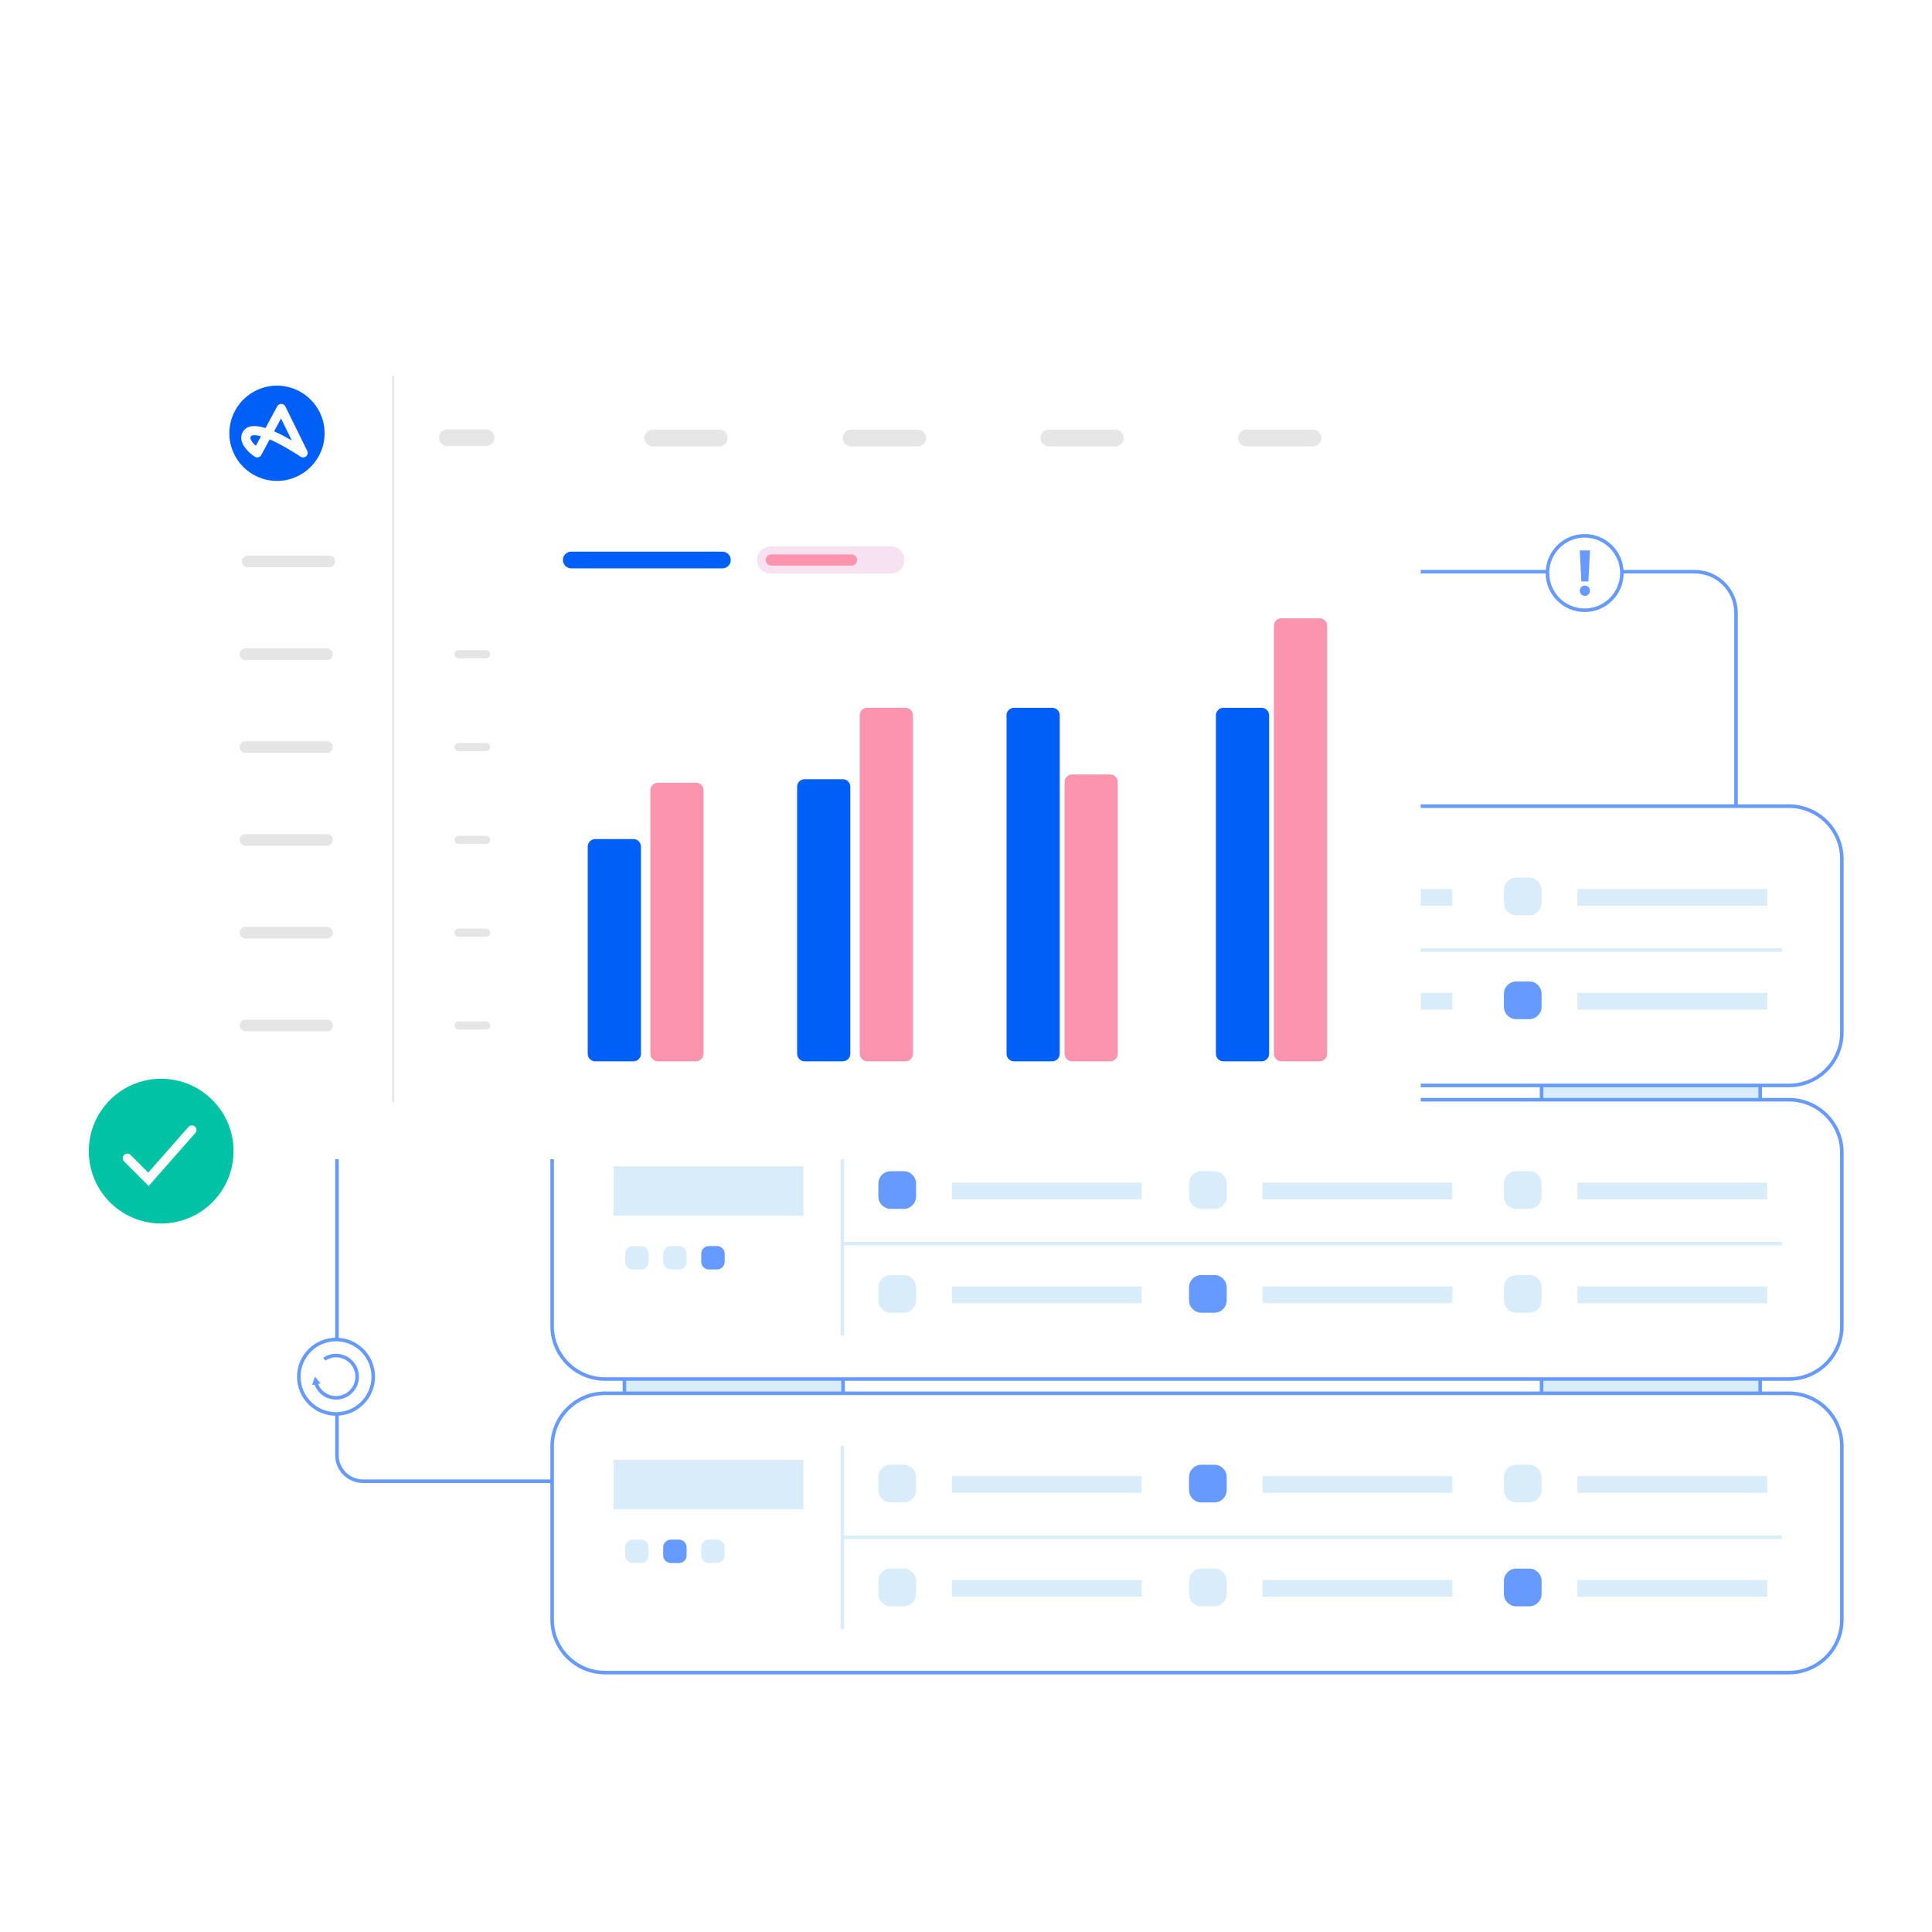 <svg width="544" height="544" viewBox="0 0 544 544" fill="none" xmlns="http://www.w3.org/2000/svg">
<path d="M544 0H0V458H544V0Z" fill="white"/>
<g clip-path="url(#clip0_615_326)">
<path d="M442.72 449.02H477.21C483.62 449.02 488.82 443.82 488.82 437.41V172.59C488.82 166.18 483.62 160.98 477.21 160.98H311.41" stroke="#669AFF" stroke-miterlimit="10"/>
<path d="M446.2 171.83C451.988 171.83 456.68 167.138 456.68 161.35C456.68 155.562 451.988 150.87 446.2 150.87C440.412 150.87 435.72 155.562 435.72 161.35C435.72 167.138 440.412 171.83 446.2 171.83Z" fill="white" stroke="#669AFF" stroke-miterlimit="10"/>
<path d="M444.82 154.99H447.7L447.25 163.72H445.27L444.82 154.99ZM444.82 166.33C444.82 165.52 445.45 164.89 446.26 164.89C447.07 164.89 447.7 165.52 447.7 166.33C447.7 167.14 447.07 167.77 446.26 167.77C445.45 167.77 444.82 167.14 444.82 166.33Z" fill="#669AFF"/>
<path d="M94.88 292.4V409.74C94.88 413.79 98.16 417.07 102.21 417.07H234.91" stroke="#669AFF" stroke-miterlimit="10"/>
<path d="M237.38 285.4H175.82V421.31H237.38V285.4Z" fill="#D9ECFA" stroke="#669AFF" stroke-miterlimit="10"/>
<path d="M495.62 285.4H434.06V421.31H495.62V285.4Z" fill="#D9ECFA" stroke="#669AFF" stroke-miterlimit="10"/>
<path d="M503.71 226.99H170.38C162.145 226.99 155.47 233.665 155.47 241.9V290.73C155.47 298.965 162.145 305.64 170.38 305.64H503.71C511.945 305.64 518.62 298.965 518.62 290.73V241.9C518.62 233.665 511.945 226.99 503.71 226.99Z" fill="white" stroke="#669AFF" stroke-miterlimit="10"/>
<path d="M237.06 267.52H501.69" stroke="#D9ECFA" stroke-miterlimit="10"/>
<path d="M237.18 241.81V293.41" stroke="#D9ECFA" stroke-miterlimit="10"/>
<path d="M254.46 247.12H250.81C248.888 247.12 247.33 248.678 247.33 250.6V254.25C247.33 256.172 248.888 257.73 250.81 257.73H254.46C256.382 257.73 257.94 256.172 257.94 254.25V250.6C257.94 248.678 256.382 247.12 254.46 247.12Z" fill="#D9ECFA"/>
<path d="M321.47 250.33H268.04V255.03H321.47V250.33Z" fill="#D9ECFA"/>
<path d="M226.22 245.74H172.79V259.63H226.22V245.74Z" fill="#D9ECFA"/>
<path d="M341.93 247.12H338.28C336.358 247.12 334.8 248.678 334.8 250.6V254.25C334.8 256.172 336.358 257.73 338.28 257.73H341.93C343.852 257.73 345.41 256.172 345.41 254.25V250.6C345.41 248.678 343.852 247.12 341.93 247.12Z" fill="#D9ECFA"/>
<path d="M408.94 250.33H355.51V255.03H408.94V250.33Z" fill="#D9ECFA"/>
<path d="M430.59 247.12H426.94C425.018 247.12 423.46 248.678 423.46 250.6V254.25C423.46 256.172 425.018 257.73 426.94 257.73H430.59C432.512 257.73 434.07 256.172 434.07 254.25V250.6C434.07 248.678 432.512 247.12 430.59 247.12Z" fill="#D9ECFA"/>
<path d="M497.6 250.33H444.17V255.03H497.6V250.33Z" fill="#D9ECFA"/>
<path d="M254.46 276.36H250.81C248.888 276.36 247.33 277.918 247.33 279.84V283.49C247.33 285.412 248.888 286.97 250.81 286.97H254.46C256.382 286.97 257.94 285.412 257.94 283.49V279.84C257.94 277.918 256.382 276.36 254.46 276.36Z" fill="#D9ECFA"/>
<path d="M180.48 268.19H178.2C177.007 268.19 176.04 269.157 176.04 270.35V272.63C176.04 273.823 177.007 274.79 178.2 274.79H180.48C181.673 274.79 182.64 273.823 182.64 272.63V270.35C182.64 269.157 181.673 268.19 180.48 268.19Z" fill="#669AFF"/>
<path d="M191.18 268.19H188.9C187.707 268.19 186.74 269.157 186.74 270.35V272.63C186.74 273.823 187.707 274.79 188.9 274.79H191.18C192.373 274.79 193.34 273.823 193.34 272.63V270.35C193.34 269.157 192.373 268.19 191.18 268.19Z" fill="#D9ECFA"/>
<path d="M201.89 268.19H199.61C198.417 268.19 197.45 269.157 197.45 270.35V272.63C197.45 273.823 198.417 274.79 199.61 274.79H201.89C203.083 274.79 204.05 273.823 204.05 272.63V270.35C204.05 269.157 203.083 268.19 201.89 268.19Z" fill="#D9ECFA"/>
<path d="M321.47 279.57H268.04V284.27H321.47V279.57Z" fill="#D9ECFA"/>
<path d="M341.93 276.36H338.28C336.358 276.36 334.8 277.918 334.8 279.84V283.49C334.8 285.412 336.358 286.97 338.28 286.97H341.93C343.852 286.97 345.41 285.412 345.41 283.49V279.84C345.41 277.918 343.852 276.36 341.93 276.36Z" fill="#D9ECFA"/>
<path d="M408.94 279.57H355.51V284.27H408.94V279.57Z" fill="#D9ECFA"/>
<path d="M430.59 276.36H426.94C425.018 276.36 423.46 277.918 423.46 279.84V283.49C423.46 285.412 425.018 286.97 426.94 286.97H430.59C432.512 286.97 434.07 285.412 434.07 283.49V279.84C434.07 277.918 432.512 276.36 430.59 276.36Z" fill="#669AFF"/>
<path d="M497.6 279.57H444.17V284.27H497.6V279.57Z" fill="#D9ECFA"/>
<path d="M503.71 309.65H170.38C162.145 309.65 155.47 316.325 155.47 324.56V373.39C155.47 381.625 162.145 388.3 170.38 388.3H503.71C511.945 388.3 518.62 381.625 518.62 373.39V324.56C518.62 316.325 511.945 309.65 503.71 309.65Z" fill="white" stroke="#669AFF" stroke-miterlimit="10"/>
<path d="M237.06 350.18H501.69" stroke="#D9ECFA" stroke-miterlimit="10"/>
<path d="M237.18 324.47V376.07" stroke="#D9ECFA" stroke-miterlimit="10"/>
<path d="M254.46 329.78H250.81C248.888 329.78 247.33 331.338 247.33 333.26V336.91C247.33 338.832 248.888 340.39 250.81 340.39H254.46C256.382 340.39 257.94 338.832 257.94 336.91V333.26C257.94 331.338 256.382 329.78 254.46 329.78Z" fill="#669AFF"/>
<path d="M321.47 332.99H268.04V337.69H321.47V332.99Z" fill="#D9ECFA"/>
<path d="M226.22 328.4H172.79V342.29H226.22V328.4Z" fill="#D9ECFA"/>
<path d="M341.93 329.78H338.28C336.358 329.78 334.8 331.338 334.8 333.26V336.91C334.8 338.832 336.358 340.39 338.28 340.39H341.93C343.852 340.39 345.41 338.832 345.41 336.91V333.26C345.41 331.338 343.852 329.78 341.93 329.78Z" fill="#D9ECFA"/>
<path d="M408.94 332.99H355.51V337.69H408.94V332.99Z" fill="#D9ECFA"/>
<path d="M430.59 329.78H426.94C425.018 329.78 423.46 331.338 423.46 333.26V336.91C423.46 338.832 425.018 340.39 426.94 340.39H430.59C432.512 340.39 434.07 338.832 434.07 336.91V333.26C434.07 331.338 432.512 329.78 430.59 329.78Z" fill="#D9ECFA"/>
<path d="M497.6 332.99H444.17V337.69H497.6V332.99Z" fill="#D9ECFA"/>
<path d="M254.46 359.02H250.81C248.888 359.02 247.33 360.578 247.33 362.5V366.15C247.33 368.072 248.888 369.63 250.81 369.63H254.46C256.382 369.63 257.94 368.072 257.94 366.15V362.5C257.94 360.578 256.382 359.02 254.46 359.02Z" fill="#D9ECFA"/>
<path d="M180.48 350.85H178.2C177.007 350.85 176.04 351.817 176.04 353.01V355.29C176.04 356.483 177.007 357.45 178.2 357.45H180.48C181.673 357.45 182.64 356.483 182.64 355.29V353.01C182.64 351.817 181.673 350.85 180.48 350.85Z" fill="#D9ECFA"/>
<path d="M191.18 350.85H188.9C187.707 350.85 186.74 351.817 186.74 353.01V355.29C186.74 356.483 187.707 357.45 188.9 357.45H191.18C192.373 357.45 193.34 356.483 193.34 355.29V353.01C193.34 351.817 192.373 350.85 191.18 350.85Z" fill="#D9ECFA"/>
<path d="M201.89 350.85H199.61C198.417 350.85 197.45 351.817 197.45 353.01V355.29C197.45 356.483 198.417 357.45 199.61 357.45H201.89C203.083 357.45 204.05 356.483 204.05 355.29V353.01C204.05 351.817 203.083 350.85 201.89 350.85Z" fill="#669AFF"/>
<path d="M321.47 362.23H268.04V366.93H321.47V362.23Z" fill="#D9ECFA"/>
<path d="M341.93 359.02H338.28C336.358 359.02 334.8 360.578 334.8 362.5V366.15C334.8 368.072 336.358 369.63 338.28 369.63H341.93C343.852 369.63 345.41 368.072 345.41 366.15V362.5C345.41 360.578 343.852 359.02 341.93 359.02Z" fill="#669AFF"/>
<path d="M408.94 362.23H355.51V366.93H408.94V362.23Z" fill="#D9ECFA"/>
<path d="M430.59 359.02H426.94C425.018 359.02 423.46 360.578 423.46 362.5V366.15C423.46 368.072 425.018 369.63 426.94 369.63H430.59C432.512 369.63 434.07 368.072 434.07 366.15V362.5C434.07 360.578 432.512 359.02 430.59 359.02Z" fill="#D9ECFA"/>
<path d="M497.6 362.23H444.17V366.93H497.6V362.23Z" fill="#D9ECFA"/>
<path d="M503.71 392.31H170.38C162.145 392.31 155.47 398.985 155.47 407.22V456.05C155.47 464.284 162.145 470.96 170.38 470.96H503.71C511.945 470.96 518.62 464.284 518.62 456.05V407.22C518.62 398.985 511.945 392.31 503.71 392.31Z" fill="white" stroke="#669AFF" stroke-miterlimit="10"/>
<path d="M237.06 432.84H501.69" stroke="#D9ECFA" stroke-miterlimit="10"/>
<path d="M237.18 407.13V458.74" stroke="#D9ECFA" stroke-miterlimit="10"/>
<path d="M254.46 412.44H250.81C248.888 412.44 247.33 413.998 247.33 415.92V419.57C247.33 421.492 248.888 423.05 250.81 423.05H254.46C256.382 423.05 257.94 421.492 257.94 419.57V415.92C257.94 413.998 256.382 412.44 254.46 412.44Z" fill="#D9ECFA"/>
<path d="M321.47 415.65H268.04V420.35H321.47V415.65Z" fill="#D9ECFA"/>
<path d="M226.22 411.06H172.79V424.95H226.22V411.06Z" fill="#D9ECFA"/>
<path d="M341.93 412.44H338.28C336.358 412.44 334.8 413.998 334.8 415.92V419.57C334.8 421.492 336.358 423.05 338.28 423.05H341.93C343.852 423.05 345.41 421.492 345.41 419.57V415.92C345.41 413.998 343.852 412.44 341.93 412.44Z" fill="#669AFF"/>
<path d="M408.94 415.65H355.51V420.35H408.94V415.65Z" fill="#D9ECFA"/>
<path d="M430.59 412.44H426.94C425.018 412.44 423.46 413.998 423.46 415.92V419.57C423.46 421.492 425.018 423.05 426.94 423.05H430.59C432.512 423.05 434.07 421.492 434.07 419.57V415.92C434.07 413.998 432.512 412.44 430.59 412.44Z" fill="#D9ECFA"/>
<path d="M497.6 415.65H444.17V420.35H497.6V415.65Z" fill="#D9ECFA"/>
<path d="M254.46 441.68H250.81C248.888 441.68 247.33 443.238 247.33 445.16V448.81C247.33 450.732 248.888 452.29 250.81 452.29H254.46C256.382 452.29 257.94 450.732 257.94 448.81V445.16C257.94 443.238 256.382 441.68 254.46 441.68Z" fill="#D9ECFA"/>
<path d="M180.48 433.51H178.2C177.007 433.51 176.04 434.477 176.04 435.67V437.95C176.04 439.143 177.007 440.11 178.2 440.11H180.48C181.673 440.11 182.64 439.143 182.64 437.95V435.67C182.64 434.477 181.673 433.51 180.48 433.51Z" fill="#D9ECFA"/>
<path d="M191.18 433.51H188.9C187.707 433.51 186.74 434.477 186.74 435.67V437.95C186.74 439.143 187.707 440.11 188.9 440.11H191.18C192.373 440.11 193.34 439.143 193.34 437.95V435.67C193.34 434.477 192.373 433.51 191.18 433.51Z" fill="#669AFF"/>
<path d="M201.89 433.51H199.61C198.417 433.51 197.45 434.477 197.45 435.67V437.95C197.45 439.143 198.417 440.11 199.61 440.11H201.89C203.083 440.11 204.05 439.143 204.05 437.95V435.67C204.05 434.477 203.083 433.51 201.89 433.51Z" fill="#D9ECFA"/>
<path d="M321.47 444.89H268.04V449.59H321.47V444.89Z" fill="#D9ECFA"/>
<path d="M341.93 441.68H338.28C336.358 441.68 334.8 443.238 334.8 445.16V448.81C334.8 450.732 336.358 452.29 338.28 452.29H341.93C343.852 452.29 345.41 450.732 345.41 448.81V445.16C345.41 443.238 343.852 441.68 341.93 441.68Z" fill="#D9ECFA"/>
<path d="M408.94 444.89H355.51V449.59H408.94V444.89Z" fill="#D9ECFA"/>
<path d="M430.59 441.68H426.94C425.018 441.68 423.46 443.238 423.46 445.16V448.81C423.46 450.732 425.018 452.29 426.94 452.29H430.59C432.512 452.29 434.07 450.732 434.07 448.81V445.16C434.07 443.238 432.512 441.68 430.59 441.68Z" fill="#669AFF"/>
<path d="M497.6 444.89H444.17V449.59H497.6V444.89Z" fill="#D9ECFA"/>
<path d="M182.55 158.35V251.91" stroke="white" stroke-width="1.89" stroke-miterlimit="10"/>
<g filter="url(#filter0_d_615_326)">
<path d="M386.41 89.72H57.37C49.842 89.72 43.74 95.822 43.74 103.35V312.78C43.74 320.308 49.842 326.41 57.37 326.41H386.41C393.938 326.41 400.04 320.308 400.04 312.78V103.35C400.04 95.822 393.938 89.72 386.41 89.72Z" fill="white"/>
</g>
<path d="M183.8 123.33H202.53" stroke="#E6E6E6" stroke-width="4.71" stroke-miterlimit="10" stroke-linecap="round"/>
<path d="M239.69 123.33H258.42" stroke="#E6E6E6" stroke-width="4.71" stroke-miterlimit="10" stroke-linecap="round"/>
<path d="M295.33 123.33H314.06" stroke="#E6E6E6" stroke-width="4.71" stroke-miterlimit="10" stroke-linecap="round"/>
<path d="M350.97 123.33H369.7" stroke="#E6E6E6" stroke-width="4.71" stroke-miterlimit="10" stroke-linecap="round"/>
<path d="M125.97 123.23H136.87" stroke="#E6E6E6" stroke-width="4.71" stroke-miterlimit="10" stroke-linecap="round"/>
<path d="M69.75 158.09H92.69" stroke="#E5E5E5" stroke-width="3.27" stroke-miterlimit="10" stroke-linecap="round"/>
<path d="M69.13 184.22H92.07" stroke="#E5E5E5" stroke-width="3.27" stroke-miterlimit="10" stroke-linecap="round"/>
<path d="M69.13 210.35H92.07" stroke="#E5E5E5" stroke-width="3.27" stroke-miterlimit="10" stroke-linecap="round"/>
<path d="M69.13 236.49H92.07" stroke="#E5E5E5" stroke-width="3.27" stroke-miterlimit="10" stroke-linecap="round"/>
<path d="M69.13 262.62H92.07" stroke="#E5E5E5" stroke-width="3.27" stroke-miterlimit="10" stroke-linecap="round"/>
<path d="M69.13 288.75H92.07" stroke="#E5E5E5" stroke-width="3.27" stroke-miterlimit="10" stroke-linecap="round"/>
<path d="M129.12 184.22H136.87" stroke="#E5E5E5" stroke-width="2.28" stroke-miterlimit="10" stroke-linecap="round"/>
<path d="M129.12 210.35H136.87" stroke="#E5E5E5" stroke-width="2.28" stroke-miterlimit="10" stroke-linecap="round"/>
<path d="M129.12 236.49H136.87" stroke="#E5E5E5" stroke-width="2.28" stroke-miterlimit="10" stroke-linecap="round"/>
<path d="M129.12 262.62H136.87" stroke="#E5E5E5" stroke-width="2.28" stroke-miterlimit="10" stroke-linecap="round"/>
<path d="M129.12 288.75H136.87" stroke="#E5E5E5" stroke-width="2.28" stroke-miterlimit="10" stroke-linecap="round"/>
<path d="M110.71 106.1V310.03" stroke="#E5E5E5" stroke-width="0.55" stroke-miterlimit="10" stroke-linecap="round"/>
<path d="M178.36 236.26H167.6C166.435 236.26 165.49 237.205 165.49 238.37V296.73C165.49 297.895 166.435 298.84 167.6 298.84H178.36C179.525 298.84 180.47 297.895 180.47 296.73V238.37C180.47 237.205 179.525 236.26 178.36 236.26Z" fill="#005FF7"/>
<path d="M196 220.4H185.24C184.075 220.4 183.13 221.345 183.13 222.51V296.72C183.13 297.885 184.075 298.83 185.24 298.83H196C197.165 298.83 198.11 297.885 198.11 296.72V222.51C198.11 221.345 197.165 220.4 196 220.4Z" fill="#FB94AF"/>
<path d="M237.32 219.41H226.56C225.395 219.41 224.45 220.355 224.45 221.52V296.72C224.45 297.885 225.395 298.83 226.56 298.83H237.32C238.485 298.83 239.43 297.885 239.43 296.72V221.52C239.43 220.355 238.485 219.41 237.32 219.41Z" fill="#005FF7"/>
<path d="M254.95 199.29H244.19C243.025 199.29 242.08 200.235 242.08 201.4V296.72C242.08 297.885 243.025 298.83 244.19 298.83H254.95C256.115 298.83 257.06 297.885 257.06 296.72V201.4C257.06 200.235 256.115 199.29 254.95 199.29Z" fill="#FB94AF"/>
<path d="M296.28 199.3H285.52C284.355 199.3 283.41 200.245 283.41 201.41V296.73C283.41 297.895 284.355 298.84 285.52 298.84H296.28C297.445 298.84 298.39 297.895 298.39 296.73V201.41C298.39 200.245 297.445 199.3 296.28 199.3Z" fill="#005FF7"/>
<path d="M312.62 218.08H301.86C300.695 218.08 299.75 219.025 299.75 220.19V296.73C299.75 297.895 300.695 298.84 301.86 298.84H312.62C313.785 298.84 314.73 297.895 314.73 296.73V220.19C314.73 219.025 313.785 218.08 312.62 218.08Z" fill="#FB94AF"/>
<path d="M355.24 199.3H344.48C343.315 199.3 342.37 200.245 342.37 201.41V296.73C342.37 297.895 343.315 298.84 344.48 298.84H355.24C356.405 298.84 357.35 297.895 357.35 296.73V201.41C357.35 200.245 356.405 199.3 355.24 199.3Z" fill="#005FF7"/>
<path d="M371.57 174.09H360.81C359.645 174.09 358.7 175.035 358.7 176.2V296.73C358.7 297.895 359.645 298.84 360.81 298.84H371.57C372.735 298.84 373.68 297.895 373.68 296.73V176.2C373.68 175.035 372.735 174.09 371.57 174.09Z" fill="#FB94AF"/>
<path d="M160.85 157.68H203.4" stroke="#005FF7" stroke-width="4.71" stroke-miterlimit="10" stroke-linecap="round"/>
<path d="M250.83 153.85H217.01C214.895 153.85 213.18 155.562 213.18 157.675C213.18 159.787 214.895 161.5 217.01 161.5H250.83C252.945 161.5 254.66 159.787 254.66 157.675C254.66 155.562 252.945 153.85 250.83 153.85Z" fill="#F7E2F2"/>
<path d="M217.17 157.68H239.77" stroke="#FB94AF" stroke-width="3.14" stroke-miterlimit="10" stroke-linecap="round"/>
<path d="M77.99 135.41C85.4 135.41 91.4 129.41 91.4 122C91.4 114.59 85.4 108.59 77.99 108.59C70.58 108.59 64.58 114.59 64.58 122C64.58 129.41 70.58 135.41 77.99 135.41Z" fill="#005FF7"/>
<path d="M72.43 128.81C72.18 128.81 71.93 128.74 71.72 128.6C71.38 128.38 68.42 126.35 67.98 123.9C67.81 122.97 68.02 122.07 68.58 121.3C69.65 119.83 71.69 119.57 74.75 120.53L78.06 114.41C78.29 113.98 78.74 113.72 79.22 113.73C79.7 113.73 80.14 114.02 80.35 114.45L86.5 126.94C86.76 127.47 86.63 128.1 86.19 128.49C85.75 128.88 85.1 128.91 84.61 128.58C84.58 128.56 81.33 126.36 77.84 124.61C77.15 124.27 76.52 123.97 75.94 123.73L73.56 128.12C73.39 128.44 73.09 128.67 72.74 128.76C72.64 128.79 72.53 128.8 72.43 128.8V128.81ZM71.62 122.54C71.07 122.54 70.77 122.67 70.66 122.82C70.52 123.02 70.48 123.19 70.52 123.43C70.64 124.1 71.34 124.91 72.03 125.54L73.49 122.84C72.68 122.62 72.07 122.53 71.63 122.53L71.62 122.54ZM77.18 121.45C77.76 121.7 78.37 121.99 79.01 122.31C80.13 122.87 81.21 123.46 82.17 124.02L79.13 117.84L77.18 121.45V121.45Z" fill="white"/>
<path d="M45.38 344.51C56.636 344.51 65.76 335.386 65.76 324.13C65.76 312.874 56.636 303.75 45.38 303.75C34.124 303.75 25 312.874 25 324.13C25 335.386 34.124 344.51 45.38 344.51Z" fill="#00C2A4"/>
<path d="M35.85 326.11L41.8 332.06L54.02 318.18" stroke="white" stroke-width="2.58" stroke-miterlimit="10" stroke-linecap="round"/>
<path d="M94.62 398.13C100.408 398.13 105.1 393.438 105.1 387.65C105.1 381.862 100.408 377.17 94.62 377.17C88.832 377.17 84.14 381.862 84.14 387.65C84.14 393.438 88.832 398.13 94.62 398.13Z" fill="white" stroke="#669AFF" stroke-miterlimit="10"/>
<path d="M91.29 382.71C92.24 382.07 93.39 381.69 94.62 381.69C97.91 381.69 100.57 384.36 100.57 387.64C100.57 390.92 97.9 393.59 94.62 393.59C91.34 393.59 88.67 390.92 88.67 387.64" fill="white"/>
<path d="M91.29 382.71C92.24 382.07 93.39 381.69 94.62 381.69C97.91 381.69 100.57 384.36 100.57 387.64C100.57 390.92 97.9 393.59 94.62 393.59C91.95 393.59 89.69 391.83 88.94 389.41" stroke="#669AFF" stroke-miterlimit="10"/>
<path d="M90.29 389.55L88.67 387.65L87.84 390L90.29 389.55Z" fill="#669AFF"/>
</g>
<defs>
<filter id="filter0_d_615_326" x="8.74" y="54.72" width="426.3" height="306.69" filterUnits="userSpaceOnUse" color-interpolation-filters="sRGB">
<feFlood flood-opacity="0" result="BackgroundImageFix"/>
<feColorMatrix in="SourceAlpha" type="matrix" values="0 0 0 0 0 0 0 0 0 0 0 0 0 0 0 0 0 0 127 0" result="hardAlpha"/>
<feOffset/>
<feGaussianBlur stdDeviation="17.5"/>
<feComposite in2="hardAlpha" operator="out"/>
<feColorMatrix type="matrix" values="0 0 0 0 0 0 0 0 0 0 0 0 0 0 0 0 0 0 0.15 0"/>
<feBlend mode="normal" in2="BackgroundImageFix" result="effect1_dropShadow_615_326"/>
<feBlend mode="normal" in="SourceGraphic" in2="effect1_dropShadow_615_326" result="shape"/>
</filter>
<clipPath id="clip0_615_326">
<rect width="544" height="458" fill="white" transform="translate(0 58)"/>
</clipPath>
</defs>
</svg>
